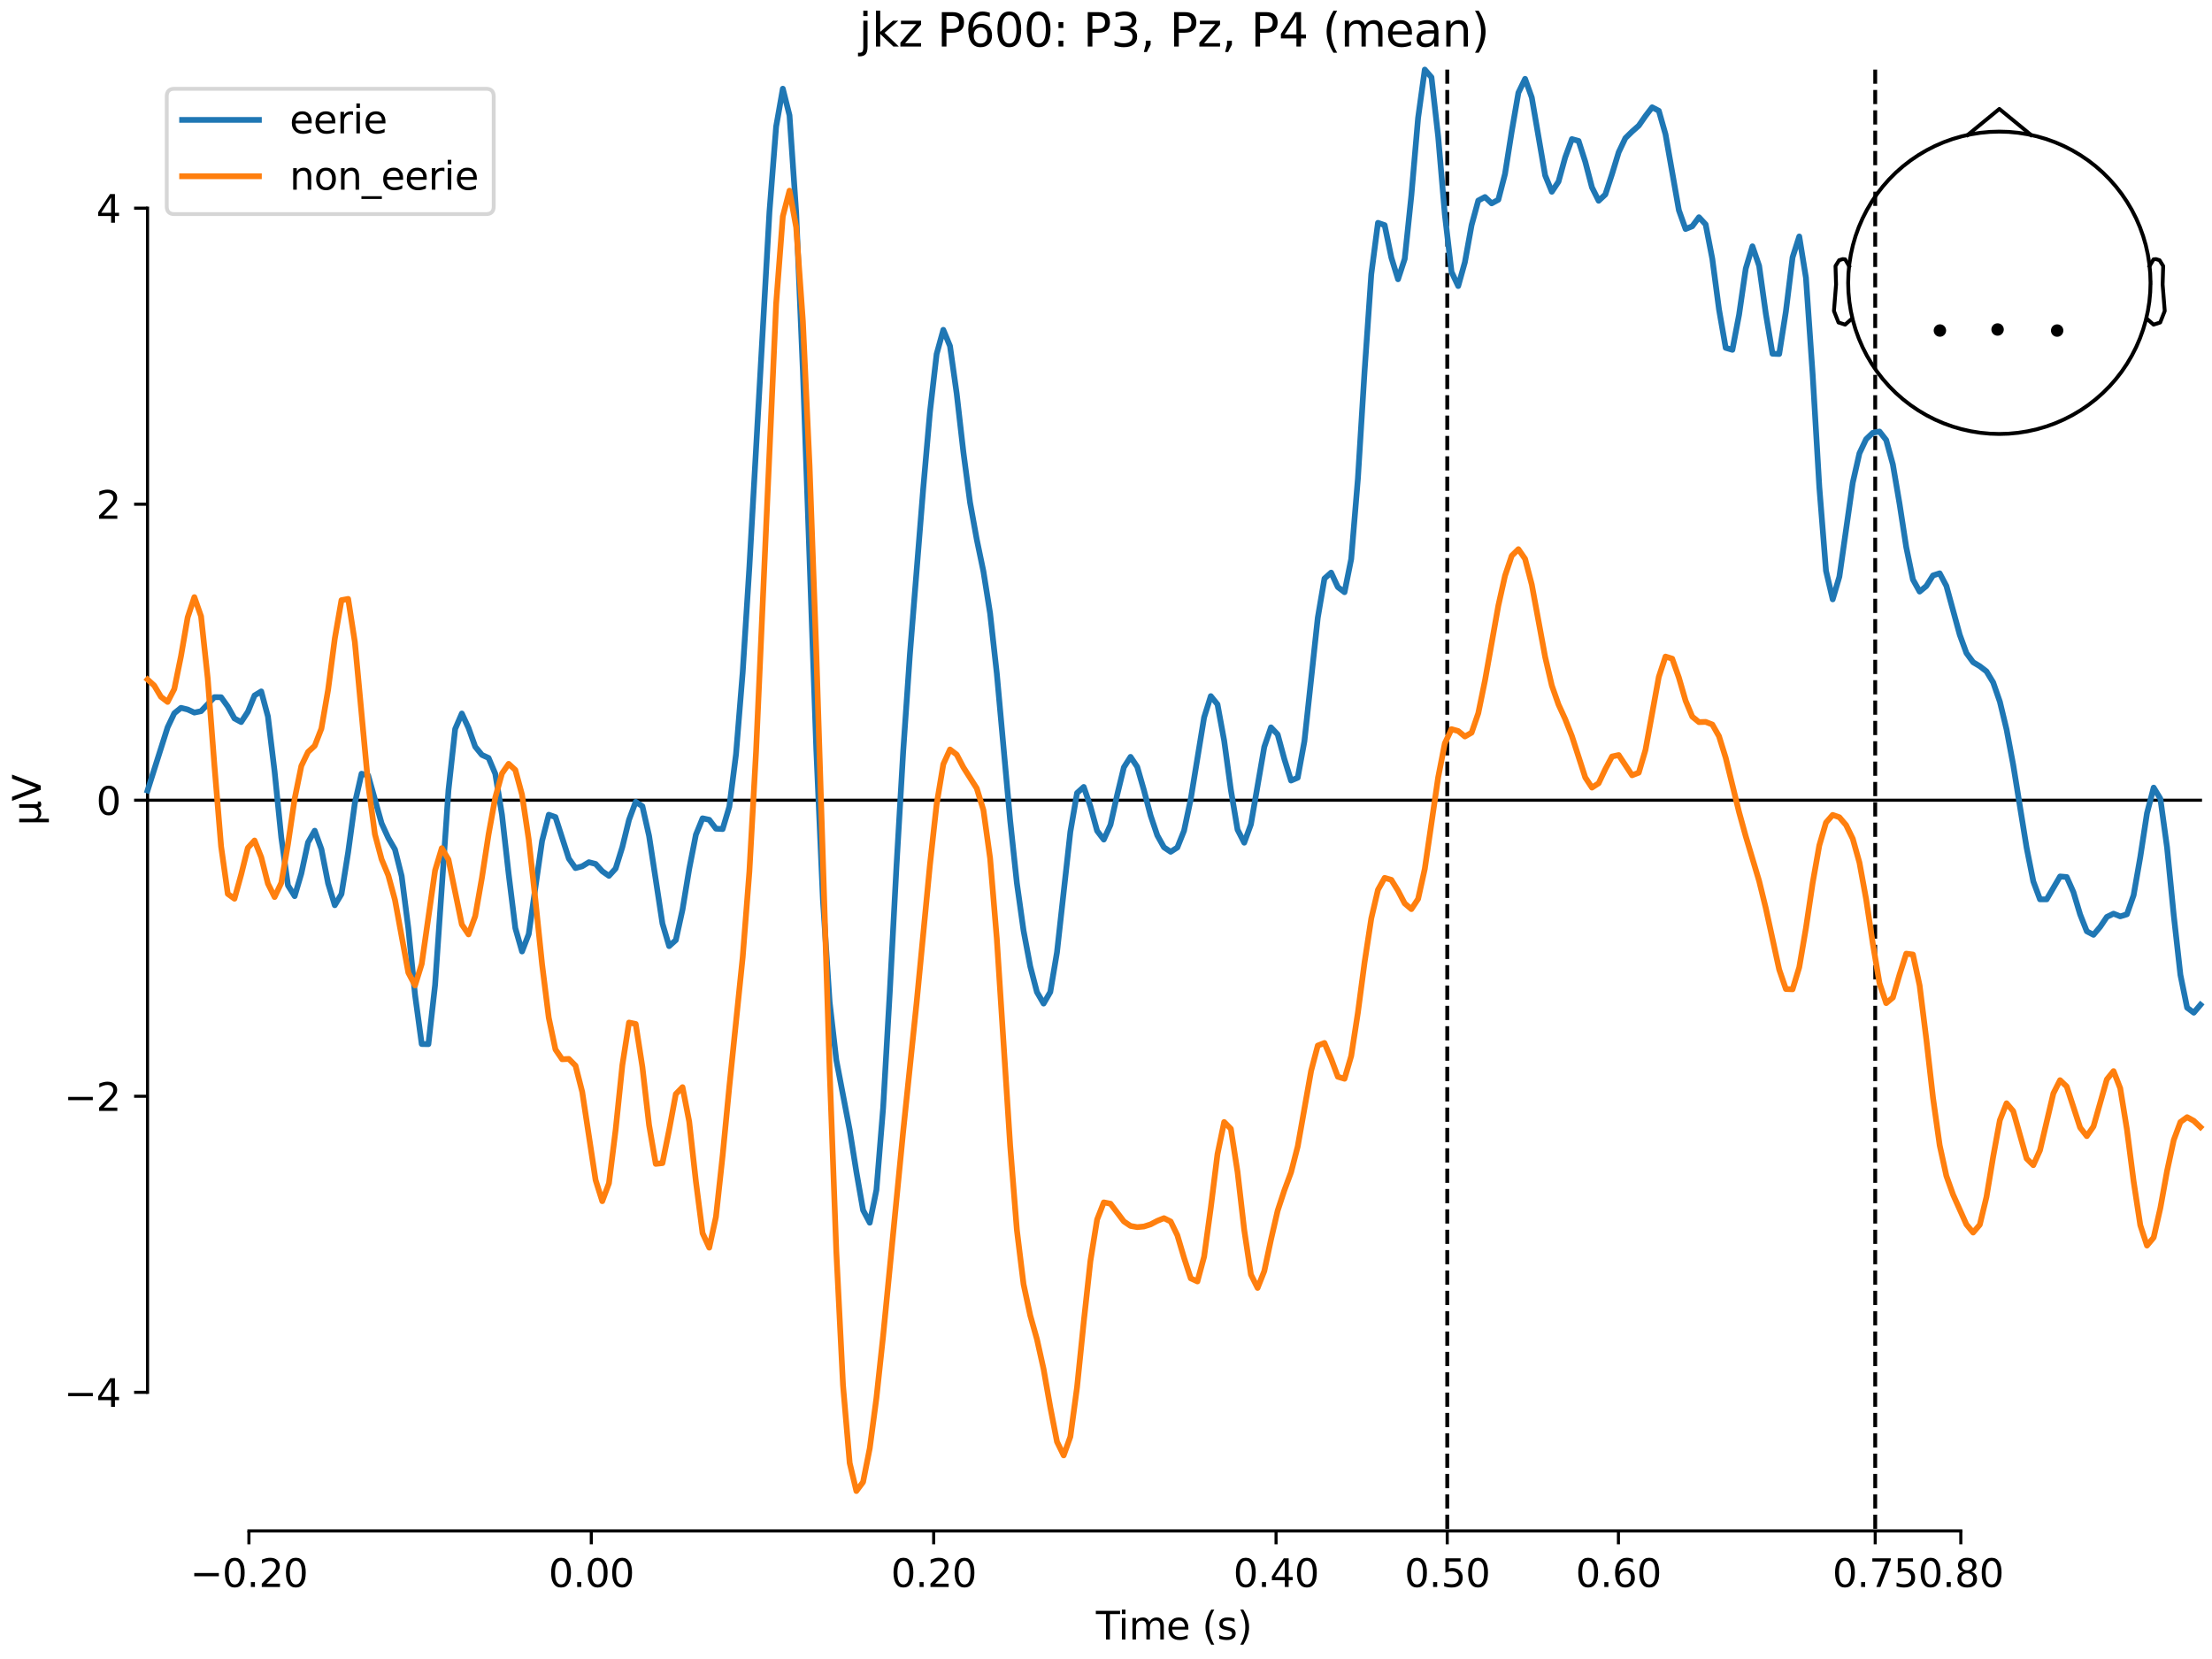 <?xml version="1.0" encoding="utf-8" standalone="no"?>
<!DOCTYPE svg PUBLIC "-//W3C//DTD SVG 1.1//EN"
  "http://www.w3.org/Graphics/SVG/1.1/DTD/svg11.dtd">
<svg xmlns:xlink="http://www.w3.org/1999/xlink" width="576pt" height="432pt" viewBox="0 0 576 432" xmlns="http://www.w3.org/2000/svg" version="1.1">
 <defs>
  <style type="text/css">*{stroke-linejoin: round; stroke-linecap: butt}</style>
 </defs>
 <g id="figure_1">
  <g id="patch_1">
   <path d="M 0 432 
L 576 432 
L 576 0 
L 0 0 
z
" style="fill: #ffffff"/>
  </g>
  <g id="axes_1">
   <g id="patch_2">
    <path d="M 38.421 398.644 
L 573 398.644 
L 573 18.118 
L 38.421 18.118 
L 38.421 398.644 
z
" style="fill: none; opacity: 0"/>
   </g>
   <g id="patch_3">
    <path d="M 38.421 362.555 
L 38.421 54.207 
" style="fill: none; stroke: #000000; stroke-width: 0.8; stroke-linejoin: miter; stroke-linecap: square"/>
   </g>
   <g id="LineCollection_1">
    <path d="M 376.86 18.118 
L 376.86 398.644 
" clip-path="url(#p8582e625ad)" style="fill: none; stroke-dasharray: 3.7,1.6; stroke-dashoffset: 0; stroke: #000000"/>
    <path d="M 488.303 18.118 
L 488.303 398.644 
" clip-path="url(#p8582e625ad)" style="fill: none; stroke-dasharray: 3.7,1.6; stroke-dashoffset: 0; stroke: #000000"/>
   </g>
   <g id="matplotlib.axis_1">
    <g id="xtick_1">
     <g id="line2d_1">
      <defs>
       <path id="mb68619aded" d="M 0 0 
L 0 3.5 
" style="stroke: #000000; stroke-width: 0.8"/>
      </defs>
      <g>
       <use xlink:href="#mb68619aded" x="64.819" y="398.644" style="stroke: #000000; stroke-width: 0.8"/>
      </g>
     </g>
     <g id="text_1">
      <!-- −0.20 -->
      <g transform="translate(49.496 413.242) scale(0.1 -0.1)">
       <defs>
        <path id="DejaVuSans-2212" d="M 678 2272 
L 4684 2272 
L 4684 1741 
L 678 1741 
L 678 2272 
z
" transform="scale(0.016)"/>
        <path id="DejaVuSans-30" d="M 2034 4250 
Q 1547 4250 1301 3770 
Q 1056 3291 1056 2328 
Q 1056 1369 1301 889 
Q 1547 409 2034 409 
Q 2525 409 2770 889 
Q 3016 1369 3016 2328 
Q 3016 3291 2770 3770 
Q 2525 4250 2034 4250 
z
M 2034 4750 
Q 2819 4750 3233 4129 
Q 3647 3509 3647 2328 
Q 3647 1150 3233 529 
Q 2819 -91 2034 -91 
Q 1250 -91 836 529 
Q 422 1150 422 2328 
Q 422 3509 836 4129 
Q 1250 4750 2034 4750 
z
" transform="scale(0.016)"/>
        <path id="DejaVuSans-2e" d="M 684 794 
L 1344 794 
L 1344 0 
L 684 0 
L 684 794 
z
" transform="scale(0.016)"/>
        <path id="DejaVuSans-32" d="M 1228 531 
L 3431 531 
L 3431 0 
L 469 0 
L 469 531 
Q 828 903 1448 1529 
Q 2069 2156 2228 2338 
Q 2531 2678 2651 2914 
Q 2772 3150 2772 3378 
Q 2772 3750 2511 3984 
Q 2250 4219 1831 4219 
Q 1534 4219 1204 4116 
Q 875 4013 500 3803 
L 500 4441 
Q 881 4594 1212 4672 
Q 1544 4750 1819 4750 
Q 2544 4750 2975 4387 
Q 3406 4025 3406 3419 
Q 3406 3131 3298 2873 
Q 3191 2616 2906 2266 
Q 2828 2175 2409 1742 
Q 1991 1309 1228 531 
z
" transform="scale(0.016)"/>
       </defs>
       <use xlink:href="#DejaVuSans-2212"/>
       <use xlink:href="#DejaVuSans-30" transform="translate(83.789 0)"/>
       <use xlink:href="#DejaVuSans-2e" transform="translate(147.412 0)"/>
       <use xlink:href="#DejaVuSans-32" transform="translate(179.199 0)"/>
       <use xlink:href="#DejaVuSans-30" transform="translate(242.822 0)"/>
      </g>
     </g>
    </g>
    <g id="xtick_2">
     <g id="line2d_2">
      <g>
       <use xlink:href="#mb68619aded" x="153.973" y="398.644" style="stroke: #000000; stroke-width: 0.8"/>
      </g>
     </g>
     <g id="text_2">
      <!-- 0.00 -->
      <g transform="translate(142.84 413.242) scale(0.1 -0.1)">
       <use xlink:href="#DejaVuSans-30"/>
       <use xlink:href="#DejaVuSans-2e" transform="translate(63.623 0)"/>
       <use xlink:href="#DejaVuSans-30" transform="translate(95.41 0)"/>
       <use xlink:href="#DejaVuSans-30" transform="translate(159.033 0)"/>
      </g>
     </g>
    </g>
    <g id="xtick_3">
     <g id="line2d_3">
      <g>
       <use xlink:href="#mb68619aded" x="243.128" y="398.644" style="stroke: #000000; stroke-width: 0.8"/>
      </g>
     </g>
     <g id="text_3">
      <!-- 0.20 -->
      <g transform="translate(231.995 413.242) scale(0.1 -0.1)">
       <use xlink:href="#DejaVuSans-30"/>
       <use xlink:href="#DejaVuSans-2e" transform="translate(63.623 0)"/>
       <use xlink:href="#DejaVuSans-32" transform="translate(95.41 0)"/>
       <use xlink:href="#DejaVuSans-30" transform="translate(159.033 0)"/>
      </g>
     </g>
    </g>
    <g id="xtick_4">
     <g id="line2d_4">
      <g>
       <use xlink:href="#mb68619aded" x="332.282" y="398.644" style="stroke: #000000; stroke-width: 0.8"/>
      </g>
     </g>
     <g id="text_4">
      <!-- 0.40 -->
      <g transform="translate(321.15 413.242) scale(0.1 -0.1)">
       <defs>
        <path id="DejaVuSans-34" d="M 2419 4116 
L 825 1625 
L 2419 1625 
L 2419 4116 
z
M 2253 4666 
L 3047 4666 
L 3047 1625 
L 3713 1625 
L 3713 1100 
L 3047 1100 
L 3047 0 
L 2419 0 
L 2419 1100 
L 313 1100 
L 313 1709 
L 2253 4666 
z
" transform="scale(0.016)"/>
       </defs>
       <use xlink:href="#DejaVuSans-30"/>
       <use xlink:href="#DejaVuSans-2e" transform="translate(63.623 0)"/>
       <use xlink:href="#DejaVuSans-34" transform="translate(95.41 0)"/>
       <use xlink:href="#DejaVuSans-30" transform="translate(159.033 0)"/>
      </g>
     </g>
    </g>
    <g id="xtick_5">
     <g id="line2d_5">
      <g>
       <use xlink:href="#mb68619aded" x="376.86" y="398.644" style="stroke: #000000; stroke-width: 0.8"/>
      </g>
     </g>
     <g id="text_5">
      <!-- 0.50 -->
      <g transform="translate(365.727 413.242) scale(0.1 -0.1)">
       <defs>
        <path id="DejaVuSans-35" d="M 691 4666 
L 3169 4666 
L 3169 4134 
L 1269 4134 
L 1269 2991 
Q 1406 3038 1543 3061 
Q 1681 3084 1819 3084 
Q 2600 3084 3056 2656 
Q 3513 2228 3513 1497 
Q 3513 744 3044 326 
Q 2575 -91 1722 -91 
Q 1428 -91 1123 -41 
Q 819 9 494 109 
L 494 744 
Q 775 591 1075 516 
Q 1375 441 1709 441 
Q 2250 441 2565 725 
Q 2881 1009 2881 1497 
Q 2881 1984 2565 2268 
Q 2250 2553 1709 2553 
Q 1456 2553 1204 2497 
Q 953 2441 691 2322 
L 691 4666 
z
" transform="scale(0.016)"/>
       </defs>
       <use xlink:href="#DejaVuSans-30"/>
       <use xlink:href="#DejaVuSans-2e" transform="translate(63.623 0)"/>
       <use xlink:href="#DejaVuSans-35" transform="translate(95.41 0)"/>
       <use xlink:href="#DejaVuSans-30" transform="translate(159.033 0)"/>
      </g>
     </g>
    </g>
    <g id="xtick_6">
     <g id="line2d_6">
      <g>
       <use xlink:href="#mb68619aded" x="421.437" y="398.644" style="stroke: #000000; stroke-width: 0.8"/>
      </g>
     </g>
     <g id="text_6">
      <!-- 0.60 -->
      <g transform="translate(410.304 413.242) scale(0.1 -0.1)">
       <defs>
        <path id="DejaVuSans-36" d="M 2113 2584 
Q 1688 2584 1439 2293 
Q 1191 2003 1191 1497 
Q 1191 994 1439 701 
Q 1688 409 2113 409 
Q 2538 409 2786 701 
Q 3034 994 3034 1497 
Q 3034 2003 2786 2293 
Q 2538 2584 2113 2584 
z
M 3366 4563 
L 3366 3988 
Q 3128 4100 2886 4159 
Q 2644 4219 2406 4219 
Q 1781 4219 1451 3797 
Q 1122 3375 1075 2522 
Q 1259 2794 1537 2939 
Q 1816 3084 2150 3084 
Q 2853 3084 3261 2657 
Q 3669 2231 3669 1497 
Q 3669 778 3244 343 
Q 2819 -91 2113 -91 
Q 1303 -91 875 529 
Q 447 1150 447 2328 
Q 447 3434 972 4092 
Q 1497 4750 2381 4750 
Q 2619 4750 2861 4703 
Q 3103 4656 3366 4563 
z
" transform="scale(0.016)"/>
       </defs>
       <use xlink:href="#DejaVuSans-30"/>
       <use xlink:href="#DejaVuSans-2e" transform="translate(63.623 0)"/>
       <use xlink:href="#DejaVuSans-36" transform="translate(95.41 0)"/>
       <use xlink:href="#DejaVuSans-30" transform="translate(159.033 0)"/>
      </g>
     </g>
    </g>
    <g id="xtick_7">
     <g id="line2d_7">
      <g>
       <use xlink:href="#mb68619aded" x="488.303" y="398.644" style="stroke: #000000; stroke-width: 0.8"/>
      </g>
     </g>
     <g id="text_7">
      <!-- 0.75 -->
      <g transform="translate(477.17 413.242) scale(0.1 -0.1)">
       <defs>
        <path id="DejaVuSans-37" d="M 525 4666 
L 3525 4666 
L 3525 4397 
L 1831 0 
L 1172 0 
L 2766 4134 
L 525 4134 
L 525 4666 
z
" transform="scale(0.016)"/>
       </defs>
       <use xlink:href="#DejaVuSans-30"/>
       <use xlink:href="#DejaVuSans-2e" transform="translate(63.623 0)"/>
       <use xlink:href="#DejaVuSans-37" transform="translate(95.41 0)"/>
       <use xlink:href="#DejaVuSans-35" transform="translate(159.033 0)"/>
      </g>
     </g>
    </g>
    <g id="xtick_8">
     <g id="line2d_8">
      <g>
       <use xlink:href="#mb68619aded" x="510.592" y="398.644" style="stroke: #000000; stroke-width: 0.8"/>
      </g>
     </g>
     <g id="text_8">
      <!-- 0.80 -->
      <g transform="translate(499.459 413.242) scale(0.1 -0.1)">
       <defs>
        <path id="DejaVuSans-38" d="M 2034 2216 
Q 1584 2216 1326 1975 
Q 1069 1734 1069 1313 
Q 1069 891 1326 650 
Q 1584 409 2034 409 
Q 2484 409 2743 651 
Q 3003 894 3003 1313 
Q 3003 1734 2745 1975 
Q 2488 2216 2034 2216 
z
M 1403 2484 
Q 997 2584 770 2862 
Q 544 3141 544 3541 
Q 544 4100 942 4425 
Q 1341 4750 2034 4750 
Q 2731 4750 3128 4425 
Q 3525 4100 3525 3541 
Q 3525 3141 3298 2862 
Q 3072 2584 2669 2484 
Q 3125 2378 3379 2068 
Q 3634 1759 3634 1313 
Q 3634 634 3220 271 
Q 2806 -91 2034 -91 
Q 1263 -91 848 271 
Q 434 634 434 1313 
Q 434 1759 690 2068 
Q 947 2378 1403 2484 
z
M 1172 3481 
Q 1172 3119 1398 2916 
Q 1625 2713 2034 2713 
Q 2441 2713 2670 2916 
Q 2900 3119 2900 3481 
Q 2900 3844 2670 4047 
Q 2441 4250 2034 4250 
Q 1625 4250 1398 4047 
Q 1172 3844 1172 3481 
z
" transform="scale(0.016)"/>
       </defs>
       <use xlink:href="#DejaVuSans-30"/>
       <use xlink:href="#DejaVuSans-2e" transform="translate(63.623 0)"/>
       <use xlink:href="#DejaVuSans-38" transform="translate(95.41 0)"/>
       <use xlink:href="#DejaVuSans-30" transform="translate(159.033 0)"/>
      </g>
     </g>
    </g>
    <g id="text_9">
     <!-- Time (s) -->
     <g transform="translate(285.381 426.92) scale(0.1 -0.1)">
      <defs>
       <path id="DejaVuSans-54" d="M -19 4666 
L 3928 4666 
L 3928 4134 
L 2272 4134 
L 2272 0 
L 1638 0 
L 1638 4134 
L -19 4134 
L -19 4666 
z
" transform="scale(0.016)"/>
       <path id="DejaVuSans-69" d="M 603 3500 
L 1178 3500 
L 1178 0 
L 603 0 
L 603 3500 
z
M 603 4863 
L 1178 4863 
L 1178 4134 
L 603 4134 
L 603 4863 
z
" transform="scale(0.016)"/>
       <path id="DejaVuSans-6d" d="M 3328 2828 
Q 3544 3216 3844 3400 
Q 4144 3584 4550 3584 
Q 5097 3584 5394 3201 
Q 5691 2819 5691 2113 
L 5691 0 
L 5113 0 
L 5113 2094 
Q 5113 2597 4934 2840 
Q 4756 3084 4391 3084 
Q 3944 3084 3684 2787 
Q 3425 2491 3425 1978 
L 3425 0 
L 2847 0 
L 2847 2094 
Q 2847 2600 2669 2842 
Q 2491 3084 2119 3084 
Q 1678 3084 1418 2786 
Q 1159 2488 1159 1978 
L 1159 0 
L 581 0 
L 581 3500 
L 1159 3500 
L 1159 2956 
Q 1356 3278 1631 3431 
Q 1906 3584 2284 3584 
Q 2666 3584 2933 3390 
Q 3200 3197 3328 2828 
z
" transform="scale(0.016)"/>
       <path id="DejaVuSans-65" d="M 3597 1894 
L 3597 1613 
L 953 1613 
Q 991 1019 1311 708 
Q 1631 397 2203 397 
Q 2534 397 2845 478 
Q 3156 559 3463 722 
L 3463 178 
Q 3153 47 2828 -22 
Q 2503 -91 2169 -91 
Q 1331 -91 842 396 
Q 353 884 353 1716 
Q 353 2575 817 3079 
Q 1281 3584 2069 3584 
Q 2775 3584 3186 3129 
Q 3597 2675 3597 1894 
z
M 3022 2063 
Q 3016 2534 2758 2815 
Q 2500 3097 2075 3097 
Q 1594 3097 1305 2825 
Q 1016 2553 972 2059 
L 3022 2063 
z
" transform="scale(0.016)"/>
       <path id="DejaVuSans-20" transform="scale(0.016)"/>
       <path id="DejaVuSans-28" d="M 1984 4856 
Q 1566 4138 1362 3434 
Q 1159 2731 1159 2009 
Q 1159 1288 1364 580 
Q 1569 -128 1984 -844 
L 1484 -844 
Q 1016 -109 783 600 
Q 550 1309 550 2009 
Q 550 2706 781 3412 
Q 1013 4119 1484 4856 
L 1984 4856 
z
" transform="scale(0.016)"/>
       <path id="DejaVuSans-73" d="M 2834 3397 
L 2834 2853 
Q 2591 2978 2328 3040 
Q 2066 3103 1784 3103 
Q 1356 3103 1142 2972 
Q 928 2841 928 2578 
Q 928 2378 1081 2264 
Q 1234 2150 1697 2047 
L 1894 2003 
Q 2506 1872 2764 1633 
Q 3022 1394 3022 966 
Q 3022 478 2636 193 
Q 2250 -91 1575 -91 
Q 1294 -91 989 -36 
Q 684 19 347 128 
L 347 722 
Q 666 556 975 473 
Q 1284 391 1588 391 
Q 1994 391 2212 530 
Q 2431 669 2431 922 
Q 2431 1156 2273 1281 
Q 2116 1406 1581 1522 
L 1381 1569 
Q 847 1681 609 1914 
Q 372 2147 372 2553 
Q 372 3047 722 3315 
Q 1072 3584 1716 3584 
Q 2034 3584 2315 3537 
Q 2597 3491 2834 3397 
z
" transform="scale(0.016)"/>
       <path id="DejaVuSans-29" d="M 513 4856 
L 1013 4856 
Q 1481 4119 1714 3412 
Q 1947 2706 1947 2009 
Q 1947 1309 1714 600 
Q 1481 -109 1013 -844 
L 513 -844 
Q 928 -128 1133 580 
Q 1338 1288 1338 2009 
Q 1338 2731 1133 3434 
Q 928 4138 513 4856 
z
" transform="scale(0.016)"/>
      </defs>
      <use xlink:href="#DejaVuSans-54"/>
      <use xlink:href="#DejaVuSans-69" transform="translate(57.959 0)"/>
      <use xlink:href="#DejaVuSans-6d" transform="translate(85.742 0)"/>
      <use xlink:href="#DejaVuSans-65" transform="translate(183.154 0)"/>
      <use xlink:href="#DejaVuSans-20" transform="translate(244.678 0)"/>
      <use xlink:href="#DejaVuSans-28" transform="translate(276.465 0)"/>
      <use xlink:href="#DejaVuSans-73" transform="translate(315.479 0)"/>
      <use xlink:href="#DejaVuSans-29" transform="translate(367.578 0)"/>
     </g>
    </g>
   </g>
   <g id="matplotlib.axis_2">
    <g id="ytick_1">
     <g id="line2d_9">
      <defs>
       <path id="m12c1f814df" d="M 0 0 
L -3.5 0 
" style="stroke: #000000; stroke-width: 0.8"/>
      </defs>
      <g>
       <use xlink:href="#m12c1f814df" x="38.421" y="362.555" style="stroke: #000000; stroke-width: 0.8"/>
      </g>
     </g>
     <g id="text_10">
      <!-- −4 -->
      <g transform="translate(16.678 366.355) scale(0.1 -0.1)">
       <use xlink:href="#DejaVuSans-2212"/>
       <use xlink:href="#DejaVuSans-34" transform="translate(83.789 0)"/>
      </g>
     </g>
    </g>
    <g id="ytick_2">
     <g id="line2d_10">
      <g>
       <use xlink:href="#m12c1f814df" x="38.421" y="285.468" style="stroke: #000000; stroke-width: 0.8"/>
      </g>
     </g>
     <g id="text_11">
      <!-- −2 -->
      <g transform="translate(16.678 289.267) scale(0.1 -0.1)">
       <use xlink:href="#DejaVuSans-2212"/>
       <use xlink:href="#DejaVuSans-32" transform="translate(83.789 0)"/>
      </g>
     </g>
    </g>
    <g id="ytick_3">
     <g id="line2d_11">
      <g>
       <use xlink:href="#m12c1f814df" x="38.421" y="208.381" style="stroke: #000000; stroke-width: 0.8"/>
      </g>
     </g>
     <g id="text_12">
      <!-- 0 -->
      <g transform="translate(25.058 212.18) scale(0.1 -0.1)">
       <use xlink:href="#DejaVuSans-30"/>
      </g>
     </g>
    </g>
    <g id="ytick_4">
     <g id="line2d_12">
      <g>
       <use xlink:href="#m12c1f814df" x="38.421" y="131.294" style="stroke: #000000; stroke-width: 0.8"/>
      </g>
     </g>
     <g id="text_13">
      <!-- 2 -->
      <g transform="translate(25.058 135.093) scale(0.1 -0.1)">
       <use xlink:href="#DejaVuSans-32"/>
      </g>
     </g>
    </g>
    <g id="ytick_5">
     <g id="line2d_13">
      <g>
       <use xlink:href="#m12c1f814df" x="38.421" y="54.207" style="stroke: #000000; stroke-width: 0.8"/>
      </g>
     </g>
     <g id="text_14">
      <!-- 4 -->
      <g transform="translate(25.058 58.006) scale(0.1 -0.1)">
       <use xlink:href="#DejaVuSans-34"/>
      </g>
     </g>
    </g>
    <g id="text_15">
     <!-- µV -->
     <g transform="translate(10.599 214.982) rotate(-90) scale(0.1 -0.1)">
      <defs>
       <path id="DejaVuSans-b5" d="M 544 -1331 
L 544 3500 
L 1119 3500 
L 1119 1325 
Q 1119 872 1334 640 
Q 1550 409 1972 409 
Q 2434 409 2667 671 
Q 2900 934 2900 1459 
L 2900 3500 
L 3475 3500 
L 3475 806 
Q 3475 619 3529 530 
Q 3584 441 3700 441 
Q 3728 441 3778 458 
Q 3828 475 3916 513 
L 3916 50 
Q 3788 -22 3673 -56 
Q 3559 -91 3450 -91 
Q 3234 -91 3106 31 
Q 2978 153 2931 403 
Q 2775 156 2548 32 
Q 2322 -91 2016 -91 
Q 1697 -91 1473 31 
Q 1250 153 1119 397 
L 1119 -1331 
L 544 -1331 
z
" transform="scale(0.016)"/>
       <path id="DejaVuSans-56" d="M 1831 0 
L 50 4666 
L 709 4666 
L 2188 738 
L 3669 4666 
L 4325 4666 
L 2547 0 
L 1831 0 
z
" transform="scale(0.016)"/>
      </defs>
      <use xlink:href="#DejaVuSans-b5"/>
      <use xlink:href="#DejaVuSans-56" transform="translate(63.623 0)"/>
     </g>
    </g>
   </g>
   <g id="patch_4">
    <path d="M 64.819 398.644 
L 510.592 398.644 
" style="fill: none; stroke: #000000; stroke-width: 0.8; stroke-linejoin: miter; stroke-linecap: square"/>
   </g>
   <g id="patch_5">
    <path d="M 38.421 208.381 
L 573 208.381 
" style="fill: none; stroke: #000000; stroke-width: 0.8; stroke-linejoin: miter; stroke-linecap: square"/>
   </g>
   <g id="text_16">
    <!-- jkz P600: P3, Pz, P4 (mean) -->
    <g transform="translate(223.645 12.118) scale(0.12 -0.12)">
     <defs>
      <path id="DejaVuSans-6a" d="M 603 3500 
L 1178 3500 
L 1178 -63 
Q 1178 -731 923 -1031 
Q 669 -1331 103 -1331 
L -116 -1331 
L -116 -844 
L 38 -844 
Q 366 -844 484 -692 
Q 603 -541 603 -63 
L 603 3500 
z
M 603 4863 
L 1178 4863 
L 1178 4134 
L 603 4134 
L 603 4863 
z
" transform="scale(0.016)"/>
      <path id="DejaVuSans-6b" d="M 581 4863 
L 1159 4863 
L 1159 1991 
L 2875 3500 
L 3609 3500 
L 1753 1863 
L 3688 0 
L 2938 0 
L 1159 1709 
L 1159 0 
L 581 0 
L 581 4863 
z
" transform="scale(0.016)"/>
      <path id="DejaVuSans-7a" d="M 353 3500 
L 3084 3500 
L 3084 2975 
L 922 459 
L 3084 459 
L 3084 0 
L 275 0 
L 275 525 
L 2438 3041 
L 353 3041 
L 353 3500 
z
" transform="scale(0.016)"/>
      <path id="DejaVuSans-50" d="M 1259 4147 
L 1259 2394 
L 2053 2394 
Q 2494 2394 2734 2622 
Q 2975 2850 2975 3272 
Q 2975 3691 2734 3919 
Q 2494 4147 2053 4147 
L 1259 4147 
z
M 628 4666 
L 2053 4666 
Q 2838 4666 3239 4311 
Q 3641 3956 3641 3272 
Q 3641 2581 3239 2228 
Q 2838 1875 2053 1875 
L 1259 1875 
L 1259 0 
L 628 0 
L 628 4666 
z
" transform="scale(0.016)"/>
      <path id="DejaVuSans-3a" d="M 750 794 
L 1409 794 
L 1409 0 
L 750 0 
L 750 794 
z
M 750 3309 
L 1409 3309 
L 1409 2516 
L 750 2516 
L 750 3309 
z
" transform="scale(0.016)"/>
      <path id="DejaVuSans-33" d="M 2597 2516 
Q 3050 2419 3304 2112 
Q 3559 1806 3559 1356 
Q 3559 666 3084 287 
Q 2609 -91 1734 -91 
Q 1441 -91 1130 -33 
Q 819 25 488 141 
L 488 750 
Q 750 597 1062 519 
Q 1375 441 1716 441 
Q 2309 441 2620 675 
Q 2931 909 2931 1356 
Q 2931 1769 2642 2001 
Q 2353 2234 1838 2234 
L 1294 2234 
L 1294 2753 
L 1863 2753 
Q 2328 2753 2575 2939 
Q 2822 3125 2822 3475 
Q 2822 3834 2567 4026 
Q 2313 4219 1838 4219 
Q 1578 4219 1281 4162 
Q 984 4106 628 3988 
L 628 4550 
Q 988 4650 1302 4700 
Q 1616 4750 1894 4750 
Q 2613 4750 3031 4423 
Q 3450 4097 3450 3541 
Q 3450 3153 3228 2886 
Q 3006 2619 2597 2516 
z
" transform="scale(0.016)"/>
      <path id="DejaVuSans-2c" d="M 750 794 
L 1409 794 
L 1409 256 
L 897 -744 
L 494 -744 
L 750 256 
L 750 794 
z
" transform="scale(0.016)"/>
      <path id="DejaVuSans-61" d="M 2194 1759 
Q 1497 1759 1228 1600 
Q 959 1441 959 1056 
Q 959 750 1161 570 
Q 1363 391 1709 391 
Q 2188 391 2477 730 
Q 2766 1069 2766 1631 
L 2766 1759 
L 2194 1759 
z
M 3341 1997 
L 3341 0 
L 2766 0 
L 2766 531 
Q 2569 213 2275 61 
Q 1981 -91 1556 -91 
Q 1019 -91 701 211 
Q 384 513 384 1019 
Q 384 1609 779 1909 
Q 1175 2209 1959 2209 
L 2766 2209 
L 2766 2266 
Q 2766 2663 2505 2880 
Q 2244 3097 1772 3097 
Q 1472 3097 1187 3025 
Q 903 2953 641 2809 
L 641 3341 
Q 956 3463 1253 3523 
Q 1550 3584 1831 3584 
Q 2591 3584 2966 3190 
Q 3341 2797 3341 1997 
z
" transform="scale(0.016)"/>
      <path id="DejaVuSans-6e" d="M 3513 2113 
L 3513 0 
L 2938 0 
L 2938 2094 
Q 2938 2591 2744 2837 
Q 2550 3084 2163 3084 
Q 1697 3084 1428 2787 
Q 1159 2491 1159 1978 
L 1159 0 
L 581 0 
L 581 3500 
L 1159 3500 
L 1159 2956 
Q 1366 3272 1645 3428 
Q 1925 3584 2291 3584 
Q 2894 3584 3203 3211 
Q 3513 2838 3513 2113 
z
" transform="scale(0.016)"/>
     </defs>
     <use xlink:href="#DejaVuSans-6a"/>
     <use xlink:href="#DejaVuSans-6b" transform="translate(27.783 0)"/>
     <use xlink:href="#DejaVuSans-7a" transform="translate(85.693 0)"/>
     <use xlink:href="#DejaVuSans-20" transform="translate(138.184 0)"/>
     <use xlink:href="#DejaVuSans-50" transform="translate(169.971 0)"/>
     <use xlink:href="#DejaVuSans-36" transform="translate(230.273 0)"/>
     <use xlink:href="#DejaVuSans-30" transform="translate(293.896 0)"/>
     <use xlink:href="#DejaVuSans-30" transform="translate(357.52 0)"/>
     <use xlink:href="#DejaVuSans-3a" transform="translate(421.143 0)"/>
     <use xlink:href="#DejaVuSans-20" transform="translate(454.834 0)"/>
     <use xlink:href="#DejaVuSans-50" transform="translate(486.621 0)"/>
     <use xlink:href="#DejaVuSans-33" transform="translate(546.924 0)"/>
     <use xlink:href="#DejaVuSans-2c" transform="translate(610.547 0)"/>
     <use xlink:href="#DejaVuSans-20" transform="translate(642.334 0)"/>
     <use xlink:href="#DejaVuSans-50" transform="translate(674.121 0)"/>
     <use xlink:href="#DejaVuSans-7a" transform="translate(734.424 0)"/>
     <use xlink:href="#DejaVuSans-2c" transform="translate(786.914 0)"/>
     <use xlink:href="#DejaVuSans-20" transform="translate(818.701 0)"/>
     <use xlink:href="#DejaVuSans-50" transform="translate(850.488 0)"/>
     <use xlink:href="#DejaVuSans-34" transform="translate(910.791 0)"/>
     <use xlink:href="#DejaVuSans-20" transform="translate(974.414 0)"/>
     <use xlink:href="#DejaVuSans-28" transform="translate(1006.201 0)"/>
     <use xlink:href="#DejaVuSans-6d" transform="translate(1045.215 0)"/>
     <use xlink:href="#DejaVuSans-65" transform="translate(1142.627 0)"/>
     <use xlink:href="#DejaVuSans-61" transform="translate(1204.15 0)"/>
     <use xlink:href="#DejaVuSans-6e" transform="translate(1265.43 0)"/>
     <use xlink:href="#DejaVuSans-29" transform="translate(1328.809 0)"/>
    </g>
   </g>
   <g id="legend_1">
    <g id="patch_6">
     <path d="M 45.421 55.753 
L 126.563 55.753 
Q 128.563 55.753 128.563 53.753 
L 128.563 25.118 
Q 128.563 23.118 126.563 23.118 
L 45.421 23.118 
Q 43.421 23.118 43.421 25.118 
L 43.421 53.753 
Q 43.421 55.753 45.421 55.753 
z
" style="fill: #ffffff; opacity: 0.8; stroke: #cccccc; stroke-linejoin: miter"/>
    </g>
    <g id="line2d_14">
     <path d="M 47.421 31.217 
L 57.421 31.217 
L 67.421 31.217 
" style="fill: none; stroke: #1f77b4; stroke-width: 1.5; stroke-linecap: square"/>
    </g>
    <g id="text_17">
     <!-- eerie -->
     <g transform="translate(75.421 34.717) scale(0.1 -0.1)">
      <defs>
       <path id="DejaVuSans-72" d="M 2631 2963 
Q 2534 3019 2420 3045 
Q 2306 3072 2169 3072 
Q 1681 3072 1420 2755 
Q 1159 2438 1159 1844 
L 1159 0 
L 581 0 
L 581 3500 
L 1159 3500 
L 1159 2956 
Q 1341 3275 1631 3429 
Q 1922 3584 2338 3584 
Q 2397 3584 2469 3576 
Q 2541 3569 2628 3553 
L 2631 2963 
z
" transform="scale(0.016)"/>
      </defs>
      <use xlink:href="#DejaVuSans-65"/>
      <use xlink:href="#DejaVuSans-65" transform="translate(61.523 0)"/>
      <use xlink:href="#DejaVuSans-72" transform="translate(123.047 0)"/>
      <use xlink:href="#DejaVuSans-69" transform="translate(164.16 0)"/>
      <use xlink:href="#DejaVuSans-65" transform="translate(191.943 0)"/>
     </g>
    </g>
    <g id="line2d_15">
     <path d="M 47.421 45.895 
L 57.421 45.895 
L 67.421 45.895 
" style="fill: none; stroke: #ff7f0e; stroke-width: 1.5; stroke-linecap: square"/>
    </g>
    <g id="text_18">
     <!-- non_eerie -->
     <g transform="translate(75.421 49.395) scale(0.1 -0.1)">
      <defs>
       <path id="DejaVuSans-6f" d="M 1959 3097 
Q 1497 3097 1228 2736 
Q 959 2375 959 1747 
Q 959 1119 1226 758 
Q 1494 397 1959 397 
Q 2419 397 2687 759 
Q 2956 1122 2956 1747 
Q 2956 2369 2687 2733 
Q 2419 3097 1959 3097 
z
M 1959 3584 
Q 2709 3584 3137 3096 
Q 3566 2609 3566 1747 
Q 3566 888 3137 398 
Q 2709 -91 1959 -91 
Q 1206 -91 779 398 
Q 353 888 353 1747 
Q 353 2609 779 3096 
Q 1206 3584 1959 3584 
z
" transform="scale(0.016)"/>
       <path id="DejaVuSans-5f" d="M 3263 -1063 
L 3263 -1509 
L -63 -1509 
L -63 -1063 
L 3263 -1063 
z
" transform="scale(0.016)"/>
      </defs>
      <use xlink:href="#DejaVuSans-6e"/>
      <use xlink:href="#DejaVuSans-6f" transform="translate(63.379 0)"/>
      <use xlink:href="#DejaVuSans-6e" transform="translate(124.561 0)"/>
      <use xlink:href="#DejaVuSans-5f" transform="translate(187.939 0)"/>
      <use xlink:href="#DejaVuSans-65" transform="translate(237.939 0)"/>
      <use xlink:href="#DejaVuSans-65" transform="translate(299.463 0)"/>
      <use xlink:href="#DejaVuSans-72" transform="translate(360.986 0)"/>
      <use xlink:href="#DejaVuSans-69" transform="translate(402.1 0)"/>
      <use xlink:href="#DejaVuSans-65" transform="translate(429.883 0)"/>
     </g>
    </g>
   </g>
   <g id="line2d_16">
    <path d="M 38.421 205.859 
L 43.644 189.396 
L 45.386 185.727 
L 47.127 184.32 
L 48.868 184.749 
L 50.61 185.552 
L 52.351 185.193 
L 55.834 181.534 
L 57.575 181.554 
L 59.316 183.983 
L 61.057 187.093 
L 62.799 188.024 
L 64.54 185.359 
L 66.281 181.094 
L 68.023 180.041 
L 69.764 186.563 
L 71.505 200.907 
L 73.247 218.071 
L 74.988 230.566 
L 76.729 233.352 
L 78.47 227.453 
L 80.212 219.349 
L 81.953 216.31 
L 83.694 221.118 
L 85.436 230.031 
L 87.177 235.723 
L 88.918 232.814 
L 90.66 221.921 
L 92.401 209.128 
L 94.142 201.475 
L 95.883 201.945 
L 99.366 214.389 
L 101.107 218.199 
L 102.849 221.2 
L 104.59 228.12 
L 106.331 241.729 
L 108.073 259.039 
L 109.814 271.865 
L 111.555 271.899 
L 113.296 256.494 
L 116.779 205.779 
L 118.52 189.828 
L 120.262 185.793 
L 122.003 189.557 
L 123.744 194.436 
L 125.486 196.571 
L 127.227 197.368 
L 128.968 201.489 
L 130.709 212.125 
L 132.451 227.579 
L 134.192 241.686 
L 135.933 247.766 
L 137.675 243.248 
L 141.157 218.97 
L 142.899 212.151 
L 144.64 212.761 
L 148.122 223.575 
L 149.864 226.047 
L 151.605 225.578 
L 153.346 224.513 
L 155.088 224.958 
L 156.829 226.861 
L 158.57 228.077 
L 160.312 226.168 
L 162.053 220.573 
L 163.794 213.476 
L 165.535 208.788 
L 167.277 209.941 
L 169.018 217.67 
L 172.501 240.502 
L 174.242 246.371 
L 175.983 244.807 
L 177.725 236.869 
L 179.466 226.258 
L 181.207 217.367 
L 182.948 213.087 
L 184.69 213.467 
L 186.431 215.784 
L 188.172 215.889 
L 189.914 210.061 
L 191.655 196.401 
L 193.396 175.036 
L 195.138 147.606 
L 200.361 55.188 
L 202.103 32.969 
L 203.844 23.098 
L 205.585 30.038 
L 207.327 55.437 
L 209.068 96.553 
L 212.551 194.898 
L 214.292 234.439 
L 216.033 260.912 
L 217.774 276.021 
L 221.257 294.252 
L 222.998 305.132 
L 224.74 315.119 
L 226.481 318.394 
L 228.222 309.857 
L 229.964 288.51 
L 231.705 258.231 
L 233.446 225.511 
L 235.187 195.695 
L 236.929 170.472 
L 240.411 127.157 
L 242.153 107.342 
L 243.894 92.204 
L 245.635 85.882 
L 247.377 90.115 
L 249.118 102.481 
L 250.859 117.689 
L 252.6 130.848 
L 254.342 140.446 
L 256.083 148.808 
L 257.824 159.744 
L 259.566 175.358 
L 263.048 213.677 
L 264.79 229.956 
L 266.531 242.342 
L 268.272 251.623 
L 270.013 258.333 
L 271.755 261.336 
L 273.496 258.31 
L 275.237 247.982 
L 278.72 216.589 
L 280.461 206.491 
L 282.203 204.916 
L 283.944 209.982 
L 285.685 216.349 
L 287.427 218.628 
L 289.168 214.781 
L 290.909 206.991 
L 292.65 199.822 
L 294.392 197.084 
L 296.133 199.685 
L 297.874 205.748 
L 299.616 212.372 
L 301.357 217.53 
L 303.098 220.643 
L 304.84 221.805 
L 306.581 220.687 
L 308.322 216.32 
L 310.063 208.111 
L 313.546 186.816 
L 315.287 181.266 
L 317.029 183.41 
L 318.77 192.863 
L 320.511 205.645 
L 322.253 216.039 
L 323.994 219.437 
L 325.735 214.663 
L 329.218 194.485 
L 330.959 189.403 
L 332.7 191.244 
L 334.442 197.656 
L 336.183 203.255 
L 337.924 202.517 
L 339.666 193.013 
L 343.148 160.844 
L 344.889 150.65 
L 346.631 149.105 
L 348.372 152.884 
L 350.113 154.209 
L 351.855 145.551 
L 353.596 124.622 
L 355.337 96.566 
L 357.079 71.405 
L 358.82 58.027 
L 360.561 58.628 
L 362.302 67.066 
L 364.044 72.72 
L 365.785 67.416 
L 367.526 50.793 
L 369.268 30.711 
L 371.009 18.118 
L 372.75 20.13 
L 374.492 35.542 
L 376.233 55.86 
L 377.974 70.804 
L 379.715 74.495 
L 381.457 68.265 
L 383.198 58.629 
L 384.939 52.224 
L 386.681 51.302 
L 388.422 52.961 
L 390.163 52.014 
L 391.905 45.281 
L 393.646 34.241 
L 395.387 24.149 
L 397.128 20.531 
L 398.87 25.38 
L 402.352 45.667 
L 404.094 49.935 
L 405.835 47.292 
L 407.576 40.969 
L 409.318 36.217 
L 411.059 36.695 
L 412.8 42.126 
L 414.541 48.78 
L 416.283 52.279 
L 418.024 50.649 
L 419.765 45.334 
L 421.507 39.631 
L 423.248 35.966 
L 424.989 34.257 
L 426.731 32.72 
L 428.472 30.213 
L 430.213 27.936 
L 431.954 28.846 
L 433.696 34.966 
L 437.178 54.745 
L 438.92 59.635 
L 440.661 58.926 
L 442.402 56.567 
L 444.144 58.427 
L 445.885 67.419 
L 447.626 80.571 
L 449.367 90.577 
L 451.109 91.097 
L 452.85 81.956 
L 454.591 69.931 
L 456.333 64.135 
L 458.074 69.224 
L 459.815 81.68 
L 461.557 92.115 
L 463.298 92.18 
L 465.039 81.121 
L 466.78 67.01 
L 468.522 61.574 
L 470.263 72.312 
L 472.004 97.388 
L 473.746 126.784 
L 475.487 148.644 
L 477.228 156.071 
L 478.97 150.156 
L 482.452 125.686 
L 484.193 118.045 
L 485.935 114.356 
L 487.676 112.698 
L 489.417 112.362 
L 491.159 114.582 
L 492.9 120.948 
L 494.641 131.204 
L 496.383 142.501 
L 498.124 150.916 
L 499.865 154.051 
L 501.606 152.614 
L 503.348 149.847 
L 505.089 149.286 
L 506.83 152.575 
L 510.313 165.291 
L 512.054 170.051 
L 513.796 172.439 
L 515.537 173.482 
L 517.278 174.822 
L 519.019 177.71 
L 520.761 182.722 
L 522.502 189.937 
L 524.243 199.193 
L 527.726 220.747 
L 529.467 229.511 
L 531.209 234.189 
L 532.95 234.185 
L 536.432 228.228 
L 538.174 228.377 
L 539.915 232.31 
L 541.656 238.099 
L 543.398 242.51 
L 545.139 243.428 
L 546.88 241.342 
L 548.622 238.759 
L 550.363 237.917 
L 552.104 238.618 
L 553.845 238.086 
L 555.587 233.12 
L 557.328 223.148 
L 559.069 211.766 
L 560.811 205.089 
L 562.552 207.969 
L 564.293 220.65 
L 566.035 238.283 
L 567.776 253.859 
L 569.517 262.401 
L 571.258 263.705 
L 573 261.638 
L 573 261.638 
" style="fill: none; stroke: #1f77b4; stroke-width: 1.5; stroke-linecap: square"/>
   </g>
   <g id="line2d_17">
    <path d="M 38.421 176.933 
L 40.162 178.517 
L 41.903 181.436 
L 43.644 182.784 
L 45.386 179.418 
L 47.127 170.864 
L 48.868 160.76 
L 50.61 155.495 
L 52.351 160.478 
L 54.092 176.655 
L 55.834 199.328 
L 57.575 220.408 
L 59.316 232.762 
L 61.057 234.027 
L 62.799 227.745 
L 64.54 220.77 
L 66.281 218.862 
L 68.023 223.218 
L 69.764 230.086 
L 71.505 233.589 
L 73.247 229.894 
L 74.988 219.814 
L 76.729 207.988 
L 78.47 199.444 
L 80.212 195.81 
L 81.953 194.207 
L 83.694 189.716 
L 85.436 179.626 
L 87.177 166.304 
L 88.918 156.279 
L 90.66 155.955 
L 92.401 167.175 
L 95.883 204.359 
L 97.625 217.228 
L 99.366 223.757 
L 101.107 227.93 
L 102.849 234.336 
L 106.331 253.288 
L 108.073 256.611 
L 109.814 251.012 
L 113.296 226.655 
L 115.038 220.858 
L 116.779 223.813 
L 120.262 240.739 
L 122.003 243.32 
L 123.744 238.57 
L 125.486 228.607 
L 127.227 217.25 
L 128.968 207.675 
L 130.709 201.424 
L 132.451 198.9 
L 134.192 200.494 
L 135.933 206.93 
L 137.675 218.582 
L 139.416 234.317 
L 141.157 251.101 
L 142.899 265.036 
L 144.64 273.279 
L 146.381 275.828 
L 148.122 275.74 
L 149.864 277.503 
L 151.605 284.31 
L 155.088 307.271 
L 156.829 312.791 
L 158.57 308.111 
L 160.312 294.192 
L 162.053 277.389 
L 163.794 266.264 
L 165.535 266.631 
L 167.277 277.846 
L 169.018 292.975 
L 170.759 303.072 
L 172.501 302.876 
L 174.242 294.244 
L 175.983 284.887 
L 177.725 283.093 
L 179.466 292.053 
L 181.207 307.627 
L 182.948 321.117 
L 184.69 324.894 
L 186.431 316.871 
L 188.172 300.904 
L 189.914 282.949 
L 193.396 249.265 
L 195.138 226.957 
L 196.879 195.654 
L 202.103 79.119 
L 203.844 56.338 
L 205.585 49.65 
L 207.327 59.204 
L 209.068 83.656 
L 210.809 121.28 
L 212.551 169.562 
L 216.033 278.623 
L 217.774 325.926 
L 219.516 360.683 
L 221.257 380.96 
L 222.998 388.26 
L 224.74 385.921 
L 226.481 377.147 
L 228.222 364.027 
L 229.964 347.879 
L 235.187 294.597 
L 238.67 261.237 
L 242.153 225.205 
L 243.894 209.44 
L 245.635 199.005 
L 247.377 195.162 
L 249.118 196.492 
L 250.859 199.81 
L 254.342 205.279 
L 256.083 210.95 
L 257.824 223.505 
L 259.566 244.46 
L 263.048 298.39 
L 264.79 320.253 
L 266.531 334.421 
L 268.272 342.536 
L 270.013 348.705 
L 271.755 356.535 
L 273.496 366.452 
L 275.237 375.425 
L 276.979 378.989 
L 278.72 374.117 
L 280.461 361.247 
L 282.203 344.243 
L 283.944 328.344 
L 285.685 317.561 
L 287.427 313.1 
L 289.168 313.438 
L 292.65 318.052 
L 294.392 319.232 
L 296.133 319.545 
L 297.874 319.379 
L 299.616 318.826 
L 301.357 317.908 
L 303.098 317.211 
L 304.84 318.079 
L 306.581 321.668 
L 308.322 327.528 
L 310.063 332.874 
L 311.805 333.689 
L 313.546 327.24 
L 315.287 314.485 
L 317.029 300.536 
L 318.77 292.17 
L 320.511 293.926 
L 322.253 305.169 
L 323.994 320.263 
L 325.735 331.893 
L 327.476 335.376 
L 329.218 330.986 
L 330.959 322.8 
L 332.7 315.247 
L 334.442 309.956 
L 336.183 305.278 
L 337.924 298.527 
L 341.407 278.868 
L 343.148 272.263 
L 344.889 271.589 
L 346.631 275.712 
L 348.372 280.381 
L 350.113 280.906 
L 351.855 274.962 
L 353.596 263.684 
L 355.337 250.541 
L 357.079 239.16 
L 358.82 231.704 
L 360.561 228.595 
L 362.302 229.107 
L 364.044 231.932 
L 365.785 235.256 
L 367.526 236.738 
L 369.268 234.09 
L 371.009 226.268 
L 374.492 202.437 
L 376.233 193.556 
L 377.974 189.869 
L 379.715 190.356 
L 381.457 191.783 
L 383.198 190.788 
L 384.939 185.729 
L 386.681 177.235 
L 390.163 157.713 
L 391.905 149.921 
L 393.646 144.727 
L 395.387 143.006 
L 397.128 145.526 
L 398.87 152.205 
L 402.352 171.062 
L 404.094 178.511 
L 405.835 183.464 
L 407.576 187.26 
L 409.318 191.678 
L 412.8 202.447 
L 414.541 205.088 
L 416.283 203.961 
L 418.024 200.278 
L 419.765 196.994 
L 421.507 196.609 
L 424.989 201.883 
L 426.731 201.206 
L 428.472 195.318 
L 431.954 176.242 
L 433.696 170.97 
L 435.437 171.513 
L 437.178 176.446 
L 438.92 182.453 
L 440.661 186.615 
L 442.402 188.038 
L 444.144 187.978 
L 445.885 188.662 
L 447.626 191.716 
L 449.367 197.319 
L 452.85 211.48 
L 454.591 217.776 
L 458.074 229.406 
L 459.815 236.509 
L 463.298 252.469 
L 465.039 257.537 
L 466.78 257.612 
L 468.522 251.881 
L 470.263 241.664 
L 472.004 229.974 
L 473.746 220.139 
L 475.487 214.199 
L 477.228 212.202 
L 478.97 212.811 
L 480.711 214.844 
L 482.452 218.406 
L 484.193 224.606 
L 485.935 234.136 
L 487.676 245.739 
L 489.417 256.017 
L 491.159 261.22 
L 492.9 259.756 
L 494.641 253.78 
L 496.383 248.331 
L 498.124 248.555 
L 499.865 256.616 
L 501.606 270.57 
L 503.348 285.856 
L 505.089 298.236 
L 506.83 306.199 
L 508.572 311.075 
L 512.054 318.855 
L 513.796 320.96 
L 515.537 318.915 
L 517.278 311.682 
L 519.019 301.185 
L 520.761 291.694 
L 522.502 287.289 
L 524.243 289.343 
L 527.726 301.681 
L 529.467 303.414 
L 531.209 299.524 
L 534.691 284.725 
L 536.432 281.274 
L 538.174 282.938 
L 541.656 293.608 
L 543.398 295.849 
L 545.139 293.335 
L 548.622 281.07 
L 550.363 278.909 
L 552.104 283.378 
L 553.845 294.089 
L 555.587 307.606 
L 557.328 319.042 
L 559.069 324.344 
L 560.811 322.246 
L 562.552 314.571 
L 564.293 304.951 
L 566.035 296.864 
L 567.776 292.183 
L 569.517 290.909 
L 571.258 291.857 
L 573 293.512 
L 573 293.512 
" style="fill: none; stroke: #ff7f0e; stroke-width: 1.5; stroke-linecap: square"/>
   </g>
  </g>
  <g id="axes_2">
   <g id="PathCollection_1">
    <defs>
     <path id="C0_0_c2f01613fa" d="M 0 1.118 
C 0.297 1.118 0.581 1 0.791 0.791 
C 1 0.581 1.118 0.297 1.118 -0 
C 1.118 -0.297 1 -0.581 0.791 -0.791 
C 0.581 -1 0.297 -1.118 0 -1.118 
C -0.297 -1.118 -0.581 -1 -0.791 -0.791 
C -1 -0.581 -1.118 -0.297 -1.118 0 
C -1.118 0.297 -1 0.581 -0.791 0.791 
C -0.581 1 -0.297 1.118 0 1.118 
z
"/>
    </defs>
    <g clip-path="url(#pf7d27db52c)">
     <use xlink:href="#C0_0_c2f01613fa" x="505.148" y="86.069" style="stroke: #000000"/>
    </g>
    <g clip-path="url(#pf7d27db52c)">
     <use xlink:href="#C0_0_c2f01613fa" x="535.678" y="86.079" style="stroke: #000000"/>
    </g>
    <g clip-path="url(#pf7d27db52c)">
     <use xlink:href="#C0_0_c2f01613fa" x="520.166" y="85.801" style="stroke: #000000"/>
    </g>
   </g>
   <g id="matplotlib.axis_3"/>
   <g id="matplotlib.axis_4"/>
   <g id="line2d_18">
    <path d="M 559.993 73.637 
L 559.915 71.165 
L 559.682 68.703 
L 559.295 66.26 
L 558.756 63.846 
L 558.066 61.471 
L 557.228 59.145 
L 556.246 56.875 
L 555.123 54.671 
L 553.864 52.543 
L 552.474 50.497 
L 550.958 48.543 
L 549.323 46.688 
L 547.574 44.939 
L 545.719 43.304 
L 543.765 41.788 
L 541.719 40.398 
L 539.591 39.139 
L 537.387 38.016 
L 535.118 37.034 
L 532.791 36.196 
L 530.416 35.506 
L 528.002 34.967 
L 525.56 34.58 
L 523.097 34.347 
L 520.626 34.27 
L 518.154 34.347 
L 515.692 34.58 
L 513.249 34.967 
L 510.835 35.506 
L 508.461 36.196 
L 506.134 37.034 
L 503.864 38.016 
L 501.66 39.139 
L 499.532 40.398 
L 497.486 41.788 
L 495.532 43.304 
L 493.677 44.939 
L 491.928 46.688 
L 490.293 48.543 
L 488.777 50.497 
L 487.387 52.543 
L 486.128 54.671 
L 485.005 56.875 
L 484.023 59.145 
L 483.185 61.471 
L 482.495 63.846 
L 481.956 66.26 
L 481.569 68.703 
L 481.336 71.165 
L 481.259 73.637 
L 481.336 76.108 
L 481.569 78.571 
L 481.956 81.013 
L 482.495 83.427 
L 483.185 85.802 
L 484.023 88.128 
L 485.005 90.398 
L 486.128 92.602 
L 487.387 94.73 
L 488.777 96.776 
L 490.293 98.73 
L 491.928 100.585 
L 493.677 102.334 
L 495.532 103.969 
L 497.486 105.485 
L 499.532 106.875 
L 501.66 108.134 
L 503.864 109.257 
L 506.134 110.239 
L 508.461 111.077 
L 510.835 111.767 
L 513.249 112.306 
L 515.692 112.693 
L 518.154 112.926 
L 520.626 113.003 
L 523.097 112.926 
L 525.56 112.693 
L 528.002 112.306 
L 530.416 111.767 
L 532.791 111.077 
L 535.118 110.239 
L 537.387 109.257 
L 539.591 108.134 
L 541.719 106.875 
L 543.765 105.485 
L 545.719 103.969 
L 547.574 102.334 
L 549.323 100.585 
L 550.958 98.73 
L 552.474 96.776 
L 553.864 94.73 
L 555.123 92.602 
L 556.246 90.398 
L 557.228 88.128 
L 558.066 85.802 
L 558.756 83.427 
L 559.295 81.013 
L 559.682 78.571 
L 559.915 76.108 
L 559.993 73.637 
" style="fill: none; stroke: #000000; stroke-linecap: square"/>
   </g>
   <g id="line2d_19">
    <path d="M 512.381 35.143 
L 520.626 28.365 
L 528.871 35.143 
" style="fill: none; stroke: #000000; stroke-linecap: square"/>
   </g>
   <g id="line2d_20">
    <path d="M 481.495 69.267 
L 480.471 67.535 
L 479.841 67.472 
L 478.905 67.763 
L 477.96 69.267 
L 478.109 74.07 
L 477.558 80.975 
L 478.739 83.974 
L 480.471 84.533 
L 482.125 83.077 
" style="fill: none; stroke: #000000; stroke-linecap: square"/>
   </g>
   <g id="line2d_21">
    <path d="M 559.756 69.267 
L 560.78 67.535 
L 561.41 67.472 
L 562.347 67.763 
L 563.291 69.267 
L 563.142 74.07 
L 563.693 80.975 
L 562.512 83.974 
L 560.78 84.533 
L 559.126 83.077 
" style="fill: none; stroke: #000000; stroke-linecap: square"/>
   </g>
  </g>
 </g>
 <defs>
  <clipPath id="p8582e625ad">
   <rect x="38.421" y="18.118" width="534.579" height="380.525"/>
  </clipPath>
  <clipPath id="pf7d27db52c">
   <rect x="473.251" y="24.133" width="94.748" height="93.103"/>
  </clipPath>
 </defs>
</svg>
